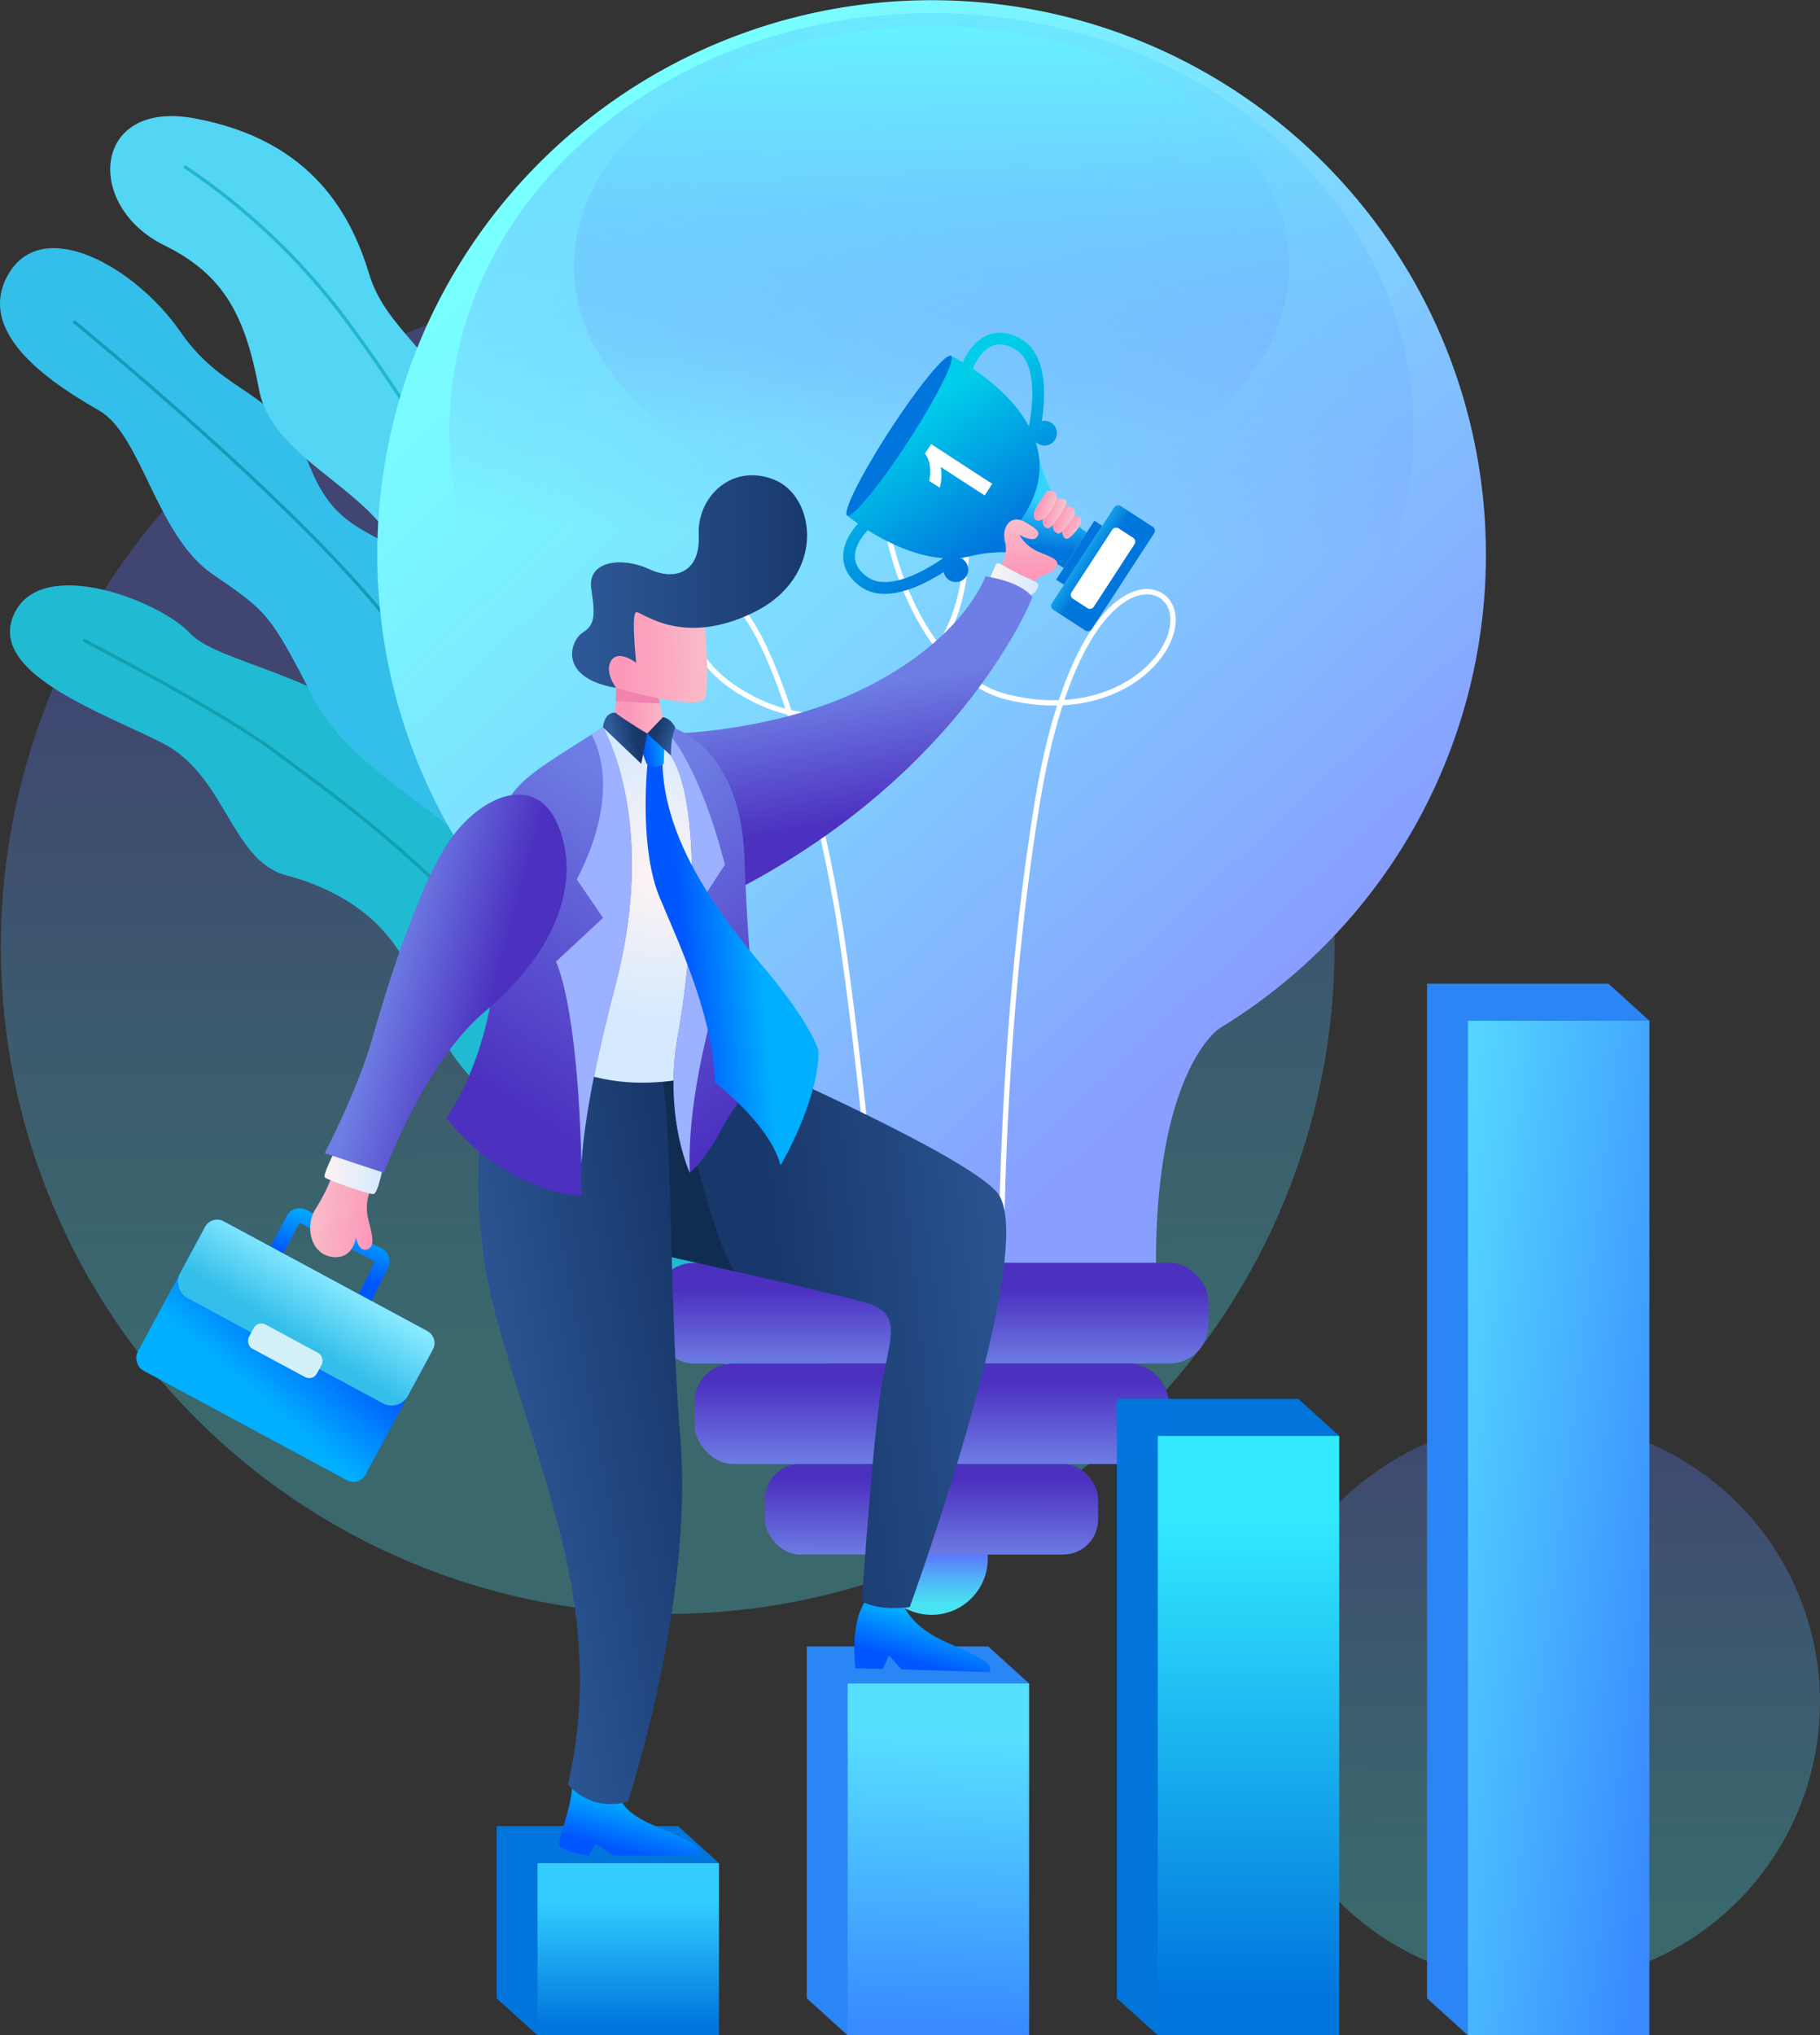 <svg xmlns="http://www.w3.org/2000/svg" xmlns:xlink="http://www.w3.org/1999/xlink" width="550" height="615" viewBox="0 0 550 615">
  <rect x="0" y="0" width="550" height="615" fill="#333333" stroke="none"/>
  <defs>
    <linearGradient id="linear-gradient" x1="0.497" y1="0.872" x2="0.505" y2="-0.043" gradientUnits="objectBoundingBox">
      <stop offset="0" stop-color="#49e3f2"/>
      <stop offset="0.172" stop-color="#4bd5f3"/>
      <stop offset="0.495" stop-color="#51b2f7"/>
      <stop offset="0.929" stop-color="#5b78fd"/>
      <stop offset="1" stop-color="#5d6fff"/>
    </linearGradient>
    <linearGradient id="linear-gradient-2" x1="0.502" y1="0.799" x2="0.499" y2="0.284" xlink:href="#linear-gradient"/>
    <linearGradient id="linear-gradient-3" x1="0.5" y1="0.911" x2="0.5" y2="0.436" xlink:href="#linear-gradient"/>
    <linearGradient id="linear-gradient-4" x1="0.208" y1="0.117" x2="0.775" y2="0.801" gradientUnits="objectBoundingBox">
      <stop offset="0" stop-color="#78ffff"/>
      <stop offset="0.201" stop-color="#7af1ff"/>
      <stop offset="0.577" stop-color="#80ceff"/>
      <stop offset="1" stop-color="#889fff"/>
    </linearGradient>
    <linearGradient id="linear-gradient-5" x1="0.502" y1="1.032" x2="0.499" y2="0.264" gradientUnits="objectBoundingBox">
      <stop offset="0" stop-color="#6e7ee4"/>
      <stop offset="1" stop-color="#4c30c0"/>
    </linearGradient>
    <linearGradient id="linear-gradient-6" x1="0.498" y1="1.009" x2="0.501" y2="0.182" xlink:href="#linear-gradient-5"/>
    <linearGradient id="linear-gradient-7" x1="0.495" y1="1.03" x2="0.503" y2="0.177" xlink:href="#linear-gradient-5"/>
    <linearGradient id="linear-gradient-8" x1="0.538" y1="-0.166" x2="0.492" y2="0.636" gradientUnits="objectBoundingBox">
      <stop offset="0" stop-color="#66f8ff"/>
      <stop offset="0.091" stop-color="#66f2ff" stop-opacity="0.949"/>
      <stop offset="0.261" stop-color="#69e2ff" stop-opacity="0.808"/>
      <stop offset="0.492" stop-color="#6cc9ff" stop-opacity="0.58"/>
      <stop offset="0.771" stop-color="#71a7ff" stop-opacity="0.271"/>
      <stop offset="1" stop-color="#768aff" stop-opacity="0"/>
    </linearGradient>
    <linearGradient id="linear-gradient-9" x1="0.496" y1="-0.082" x2="0.502" y2="0.85" xlink:href="#linear-gradient-8"/>
    <linearGradient id="linear-gradient-10" x1="0.5" y1="0.217" x2="0.5" y2="0.936" gradientUnits="objectBoundingBox">
      <stop offset="0" stop-color="#33ceff"/>
      <stop offset="1" stop-color="#0076dd"/>
    </linearGradient>
    <linearGradient id="linear-gradient-11" x1="0.508" y1="0.144" x2="0.489" y2="0.983" gradientUnits="objectBoundingBox">
      <stop offset="0" stop-color="#57dfff"/>
      <stop offset="1" stop-color="#398aff"/>
    </linearGradient>
    <linearGradient id="linear-gradient-12" x1="0.5" y1="0.13" x2="0.5" y2="0.933" gradientUnits="objectBoundingBox">
      <stop offset="0" stop-color="#33eaff"/>
      <stop offset="1" stop-color="#0076dd"/>
    </linearGradient>
    <linearGradient id="linear-gradient-13" x1="-0.172" y1="0.045" x2="1.012" y2="0.847" xlink:href="#linear-gradient-11"/>
    <linearGradient id="linear-gradient-14" x1="0.658" y1="0.295" x2="0.371" y2="0.805" gradientUnits="objectBoundingBox">
      <stop offset="0" stop-color="#00afff"/>
      <stop offset="1" stop-color="#0057ff"/>
    </linearGradient>
    <linearGradient id="linear-gradient-15" x1="0.641" y1="0.321" x2="0.351" y2="0.867" xlink:href="#linear-gradient-14"/>
    <linearGradient id="linear-gradient-16" x1="1.074" y1="0.411" x2="0.364" y2="0.508" gradientUnits="objectBoundingBox">
      <stop offset="0" stop-color="#2f5b9b"/>
      <stop offset="1" stop-color="#18386b"/>
    </linearGradient>
    <linearGradient id="linear-gradient-17" x1="0.147" y1="0.66" x2="0.904" y2="0.223" xlink:href="#linear-gradient-16"/>
    <linearGradient id="linear-gradient-18" x1="0.544" y1="0.369" x2="0.497" y2="0.813" gradientUnits="objectBoundingBox">
      <stop offset="0" stop-color="#33d5ff"/>
      <stop offset="1" stop-color="#0076dd"/>
    </linearGradient>
    <linearGradient id="linear-gradient-19" x1="-3.02" y1="-0.32" x2="-3.02" y2="-0.01" gradientUnits="objectBoundingBox">
      <stop offset="0" stop-color="#33f1ff"/>
      <stop offset="1" stop-color="#0076dd"/>
    </linearGradient>
    <linearGradient id="linear-gradient-20" x1="0.35" y1="0.297" x2="0.633" y2="0.819" gradientUnits="objectBoundingBox">
      <stop offset="0" stop-color="#00cde9"/>
      <stop offset="1" stop-color="#0076dd"/>
    </linearGradient>
    <linearGradient id="linear-gradient-21" x1="0.596" y1="-6.552" x2="0.592" y2="-5.153" gradientUnits="objectBoundingBox">
      <stop offset="0" stop-color="#33e3ff"/>
      <stop offset="1" stop-color="#0076dd"/>
    </linearGradient>
    <linearGradient id="linear-gradient-22" x1="0.63" y1="-7.255" x2="0.625" y2="-8.203" gradientUnits="objectBoundingBox">
      <stop offset="0" stop-color="#0076dd"/>
      <stop offset="1" stop-color="#0076dd"/>
    </linearGradient>
    <linearGradient id="linear-gradient-23" x1="-0.999" y1="-0.637" x2="-1.007" y2="0.331" xlink:href="#linear-gradient-12"/>
    <linearGradient id="linear-gradient-24" x1="0.526" y1="0.046" x2="0.497" y2="0.807" gradientUnits="objectBoundingBox">
      <stop offset="0" stop-color="#f9c0ca"/>
      <stop offset="1" stop-color="#fc99ba"/>
    </linearGradient>
    <linearGradient id="linear-gradient-25" y1="0.5" x2="1" y2="0.5" gradientUnits="objectBoundingBox">
      <stop offset="0" stop-color="#fff3f2"/>
      <stop offset="1" stop-color="#d5eaff"/>
    </linearGradient>
    <linearGradient id="linear-gradient-26" x1="0.513" y1="0.351" x2="0.596" y2="0.764" xlink:href="#linear-gradient-5"/>
    <radialGradient id="radial-gradient" cx="0.555" cy="0.389" r="0.387" gradientTransform="translate(-0.495) scale(1.989 1)" xlink:href="#linear-gradient-25"/>
    <linearGradient id="linear-gradient-27" x1="0.353" y1="0.03" x2="0.551" y2="0.905" xlink:href="#linear-gradient-5"/>
    <linearGradient id="linear-gradient-28" x1="0.662" y1="0.145" x2="0.47" y2="0.603" xlink:href="#linear-gradient-14"/>
    <linearGradient id="linear-gradient-29" x1="0.404" y1="0.779" x2="0.581" y2="0.264" xlink:href="#linear-gradient-14"/>
    <linearGradient id="linear-gradient-30" x1="0.598" y1="-0.014" x2="0.446" y2="0.781" gradientUnits="objectBoundingBox">
      <stop offset="0" stop-color="#88e9ff"/>
      <stop offset="1" stop-color="#34bfea"/>
    </linearGradient>
    <linearGradient id="linear-gradient-31" x1="0.013" y1="0.434" x2="0.922" y2="0.611" xlink:href="#linear-gradient-24"/>
    <linearGradient id="linear-gradient-32" x1="0.654" y1="0.066" x2="0.426" y2="0.84" xlink:href="#linear-gradient-5"/>
    <linearGradient id="linear-gradient-34" x1="0.264" y1="0.409" x2="0.648" y2="0.565" xlink:href="#linear-gradient-5"/>
    <linearGradient id="linear-gradient-35" x1="0.676" y1="0.45" x2="0.254" y2="0.529" xlink:href="#linear-gradient-14"/>
    <linearGradient id="linear-gradient-36" x1="0.808" y1="0.679" x2="0.348" y2="0.422" xlink:href="#linear-gradient-24"/>
    <linearGradient id="linear-gradient-37" x1="0.802" y1="0.666" x2="0.314" y2="0.42" xlink:href="#linear-gradient-24"/>
    <linearGradient id="linear-gradient-38" x1="0.741" y1="0.593" x2="0.327" y2="0.43" xlink:href="#linear-gradient-24"/>
    <linearGradient id="linear-gradient-39" x1="0.781" y1="0.646" x2="0.277" y2="0.411" xlink:href="#linear-gradient-24"/>
    <linearGradient id="linear-gradient-40" x1="1.167" y1="0.426" x2="0.305" y2="0.527" xlink:href="#linear-gradient-24"/>
    <linearGradient id="linear-gradient-41" x1="1.053" y1="0.486" x2="0.191" y2="0.509" xlink:href="#linear-gradient-24"/>
    <linearGradient id="linear-gradient-42" x1="1.133" y1="0.384" x2="0.222" y2="0.548" xlink:href="#linear-gradient-14"/>
    <linearGradient id="linear-gradient-43" x1="0" y1="0.5" x2="1" y2="0.5" xlink:href="#linear-gradient-16"/>
    <linearGradient id="linear-gradient-44" x1="0.959" y1="0.598" x2="0.332" y2="0.328" xlink:href="#linear-gradient-16"/>
    <linearGradient id="linear-gradient-45" x1="0.242" y1="0.577" x2="0.728" y2="0.455" xlink:href="#linear-gradient-16"/>
  </defs>
  <g id="Vector_Smart_Object1" data-name="Vector Smart Object1" transform="translate(-221.497 -45.195)">
    <ellipse id="Ellipse_24" data-name="Ellipse 24" cx="85.159" cy="85.169" rx="85.159" ry="85.169" transform="translate(601.179 474.366)" opacity="0.3" fill="url(#linear-gradient)"/>
    <ellipse id="Ellipse_25" data-name="Ellipse 25" cx="201.529" cy="201.553" rx="201.529" ry="201.553" transform="translate(221.746 129.759)" opacity="0.3" fill="url(#linear-gradient-2)"/>
    <g id="Group_55" data-name="Group 55">
      <path id="Path_638" data-name="Path 638" d="M483.505,493.89c-27.927-26.538-84.89-66.112-89.769-85.753s-7.462-25.176-18.079-28.632-22.572-20.835-29.355-38.421-21.936-27.067-38.429-31.447-18.24-30.35-37.411-39.984S217.4,248.282,225.83,230.558s44.113-3.646,52.955,5.856,40.74,12,62.528,33.822S376.5,312.875,391.6,317.252s36.55,30.606,49.018,58.6S483.505,493.89,483.505,493.89Z" fill="#20bad3"/>
      <path id="Path_639" data-name="Path 639" d="M246.678,238.58s41.408,21.338,57.762,33.584,37.812,27.034,64.958,55.8,75.508,101.1,75.508,101.1" fill="none" stroke="#12a0af" stroke-miterlimit="10" stroke-width="0.996"/>
      <path id="Path_640" data-name="Path 640" d="M437,384.166c-21.3-42.819-52.065-50.054-64.93-72.359s-42.926-30.8-55.994-56.007-13.538-25.568-30.416-37.162-21.413-41.993-34.11-49.331S213.59,146.532,223.92,128.23s38.641-2.345,52.207,17.367,29.274,16.748,39.115,40.84,22.588,16.13,48.366,41.582,37.984,47.447,53,88.951S437,384.166,437,384.166Z" fill="#34bfea"/>
      <path id="Path_641" data-name="Path 641" d="M389.546,271.838c-9.729-20.155-40.629-36.447-46.89-57.357s-38.758-29.654-42.867-51.515-10.233-34.6-28.662-43.653c-24.186-11.883-21.724-43.955,8.894-38.4,36.56,6.627,47.96,30.348,53.079,47.209s20.7,23.2,29.961,46.96c11.038,28.333,36.868,31.3,44.084,55.129S389.546,271.838,389.546,271.838Z" fill="#53d5f4"/>
      <path id="Path_642" data-name="Path 642" d="M243.7,142.263S313.5,199.124,340.633,235s60.236,78.9,60.236,78.9" fill="none" stroke="#1899b7" stroke-miterlimit="10" stroke-width="0.996"/>
      <path id="Path_643" data-name="Path 643" d="M277.152,95.457a198.469,198.469,0,0,1,46.754,43.576,457.142,457.142,0,0,1,47.357,77.334c9.58,20.21,25.7,35.888,25.7,35.888" fill="none" stroke="#21b6ce" stroke-miterlimit="10" stroke-width="0.996"/>
    </g>
    <g id="Group_56" data-name="Group 56">
      <ellipse id="Ellipse_26" data-name="Ellipse 26" cx="16.971" cy="16.973" rx="16.971" ry="16.973" transform="translate(486.054 499.196)" fill="url(#linear-gradient-3)"/>
      <path id="Path_644" data-name="Path 644" d="M670.538,212.729a167.514,167.514,0,1,0-254.5,143.2h0s19.191,12.37,19.191,70.874H570.828c0-58.5,19.191-70.874,19.191-70.874h0A167.437,167.437,0,0,0,670.538,212.729Z" fill="url(#linear-gradient-4)"/>
      <path id="Path_645" data-name="Path 645" d="M524.086,430.375s-.659-71.805,10.766-142.046,38.01-70.467,40.867-58.272-16.7,33.876-49.875,25.745-46.267-74.73-31.858-79.705c20.214-6.98,26.163,42.291,11.662,63.746s-37.344,28.481-60.438,14.379-16.208-36.049-3.025-27.83,27.633,62.835,33.346,99.872,11.865,104.111,11.865,104.111Z" fill="none" stroke="#fff" stroke-miterlimit="10" stroke-width="1.594"/>
      <rect id="Rectangle_28" data-name="Rectangle 28" width="167.354" height="30.383" rx="11.734" transform="translate(419.347 426.799)" fill="url(#linear-gradient-5)"/>
      <rect id="Rectangle_29" data-name="Rectangle 29" width="143.291" height="30.383" rx="11.734" transform="translate(431.379 457.183)" fill="url(#linear-gradient-6)"/>
      <rect id="Rectangle_30" data-name="Rectangle 30" width="100.632" height="27.349" rx="10.562" transform="translate(452.708 487.566)" fill="url(#linear-gradient-7)"/>
      <ellipse id="Ellipse_27" data-name="Ellipse 27" cx="145.678" cy="125.907" rx="145.678" ry="125.907" transform="translate(357.347 49.153)" fill="url(#linear-gradient-8)" style="mix-blend-mode: screen;isolation: isolate"/>
      <ellipse id="Ellipse_28" data-name="Ellipse 28" cx="108.09" cy="72.565" rx="108.09" ry="72.565" transform="translate(394.934 53.095)" fill="url(#linear-gradient-9)" style="mix-blend-mode: screen;isolation: isolate"/>
    </g>
    <g id="Group_57" data-name="Group 57">
      <path id="Path_646" data-name="Path 646" d="M383.937,660.2l-12.356-11.19v-52.02h54.832l12.356,11.19Z" fill="#0076dd"/>
      <rect id="Rectangle_31" data-name="Rectangle 31" width="54.832" height="52.02" transform="translate(383.937 608.176)" fill="url(#linear-gradient-10)"/>
      <path id="Path_647" data-name="Path 647" d="M477.658,660.2,465.3,649.006V542.689h54.832l12.356,11.19Z" fill="#2a86f4"/>
      <rect id="Rectangle_32" data-name="Rectangle 32" width="54.832" height="106.317" transform="translate(477.658 553.879)" fill="url(#linear-gradient-11)"/>
      <path id="Path_648" data-name="Path 648" d="M571.379,660.2l-12.356-11.19V467.895h54.832l12.356,11.19Z" fill="rgba(0,118,221,0.98)"/>
      <rect id="Rectangle_33" data-name="Rectangle 33" width="54.832" height="181.111" transform="translate(571.379 479.085)" fill="url(#linear-gradient-12)"/>
      <path id="Path_649" data-name="Path 649" d="M665.1,660.2l-12.356-11.19V342.439h54.832l12.356,11.19Z" fill="#2a86f4"/>
      <rect id="Rectangle_34" data-name="Rectangle 34" width="54.832" height="306.567" transform="translate(665.1 353.629)" fill="url(#linear-gradient-13)"/>
    </g>
    <g id="Group_61" data-name="Group 61">
      <path id="Path_650" data-name="Path 650" d="M494.483,529.933s1.936,6.833,13.551,11.731,13.324,6.492,12.64,8.77l-26.761-.8-3.758-4.214-1.936,4.1-8.2-.228s-1.936-13.895,3.3-20.728Z" fill="url(#linear-gradient-14)"/>
      <path id="Path_651" data-name="Path 651" d="M409.189,588.7s-.114,4.1,11.5,8.77,12.526,5.922,12.071,8.428H407.026l-5.466-3.531L399.4,605.9s-9-1.253-9-3.531,4.024-11.773,3.986-17.767C399.168,585.967,409.189,588.7,409.189,588.7Z" fill="url(#linear-gradient-15)"/>
      <path id="Path_652" data-name="Path 652" d="M496.419,530.787s-9.109,1.425-14.462-1.764c0,0,3.557-53.074,6.319-67.167s5.325-19.989-5.181-23.064c-5.656-1.656-24.008-5.91-39.747-9.487-13.5-3.065-25.076-5.632-25.076-5.632L413.658,369.6l12.24-.869,25.084-1.78s61.651,27.022,71.743,38.439C536.39,420.854,496.419,530.787,496.419,530.787Z" fill="url(#linear-gradient-16)"/>
      <path id="Path_653" data-name="Path 653" d="M443.348,429.3c-13.5-3.065-25.076-5.632-25.076-5.632L413.658,369.6l12.24-.869C427.915,379.227,435.155,414.761,443.348,429.3Z" fill="#102d51"/>
      <path id="Path_654" data-name="Path 654" d="M372.151,363.2s-13.836,33.569,0,82.514,32.54,87.9,21.01,138.633c0,0,6.235,8.456,18.078,5.267,0,0,19.928-59.679,15.829-110.246s-1.449-100.47-7.6-118.779Z" fill="url(#linear-gradient-17)"/>
      <g id="Group_59" data-name="Group 59">
        <path id="Path_655" data-name="Path 655" d="M531.628,188.736l-11.951,18.387-3.8,5.847s15.4-3.758,27.078,3.836l3.486-5.363,3.486-5.363c-11.683-7.595-14.5-23.192-14.5-23.192Z" fill="url(#linear-gradient-18)"/>
        <path id="Path_656" data-name="Path 656" d="M546.441,211.444l-5.782,8.9,2.362,1.536,5.782-8.9,5.782-8.9-2.362-1.536Z" fill="url(#linear-gradient-19)"/>
        <path id="Path_657" data-name="Path 657" d="M529.825,147.487c-3.452-1.9-6.723-2.264-9.723-1.092-4.34,1.7-6.742,6.176-7.664,8.283-2.155-1.3-3.553-1.979-3.553-1.979L493.2,176.833l-15.685,24.133s1.192,1,3.25,2.444c-1.552,1.7-4.67,5.712-4.458,10.368.147,3.217,1.81,6.058,4.945,8.443,7.648,5.819,19.4-.282,25.429-4.189a3.745,3.745,0,1,0,4.939-4.242c6.888-.715,13.676-4.184,19.116-12.554s5.855-15.982,3.712-22.568a3.74,3.74,0,1,0,1.871-6.237C537.444,165.335,538.247,152.115,529.825,147.487ZM483.4,219.392c-2.284-1.738-3.444-3.623-3.546-5.763-.18-3.774,3-7.3,3.911-8.222,5.488,3.458,13.947,7.779,22.748,8.44a54.218,54.218,0,0,1-7.862,4.606C494,220.634,487.577,222.567,483.4,219.392Zm50.044-54.531a54.277,54.277,0,0,1-1.019,9.115c-4.177-7.775-11.558-13.751-16.945-17.363.479-1.2,2.424-5.545,5.912-6.908,2-.782,4.2-.488,6.718.9C532.7,153.119,533.543,159.746,533.448,164.861Z" fill="url(#linear-gradient-20)"/>
        <g id="Group_58" data-name="Group 58">
          <path id="Path_658" data-name="Path 658" d="M521.344,191.384l-2.29,3.523-13.276-8.63a14.486,14.486,0,0,1-.288,6.287l-3.2-2.078a12.148,12.148,0,0,0,.236-4.109,7.755,7.755,0,0,0-1.5-4.13l1.858-2.859Z" fill="#fff"/>
        </g>
        <ellipse id="Ellipse_29" data-name="Ellipse 29" cx="28.783" cy="3.246" rx="28.783" ry="3.246" transform="matrix(0.545, -0.838, 0.838, 0.545, 474.793, 199.197)" fill="url(#linear-gradient-21)"/>
        <ellipse id="Ellipse_30" data-name="Ellipse 30" cx="21.371" cy="2.428" rx="21.371" ry="2.428" transform="matrix(0.545, -0.838, 0.838, 0.545, 479.518, 193.428)" fill="url(#linear-gradient-22)"/>
        <rect id="Rectangle_35" data-name="Rectangle 35" width="37.394" height="14.37" rx="1.358" transform="matrix(0.545, -0.838, 0.838, 0.545, 538.614, 228.656)" fill="url(#linear-gradient-23)"/>
        <rect id="Rectangle_36" data-name="Rectangle 36" width="25.36" height="8.029" rx="1.358" transform="matrix(0.545, -0.838, 0.838, 0.545, 544.551, 225.339)" fill="#fff"/>
      </g>
      <path id="Path_659" data-name="Path 659" d="M523.408,216.791a9.107,9.107,0,0,0,1.836-7.816c-1.2-4.356,1.58-8.5,5.85-6.107s4.954,3.417,3.587,4.783-5.167-.854-5.167-.854a12.558,12.558,0,0,0,6.534,5.415c4.868,1.965,5.694,2.548,4.413,4.684s-5.215,1.614-6.633,4.593Z" fill="url(#linear-gradient-24)"/>
      <path id="Path_660" data-name="Path 660" d="M520.391,220.492l1.964-4.536a.957.957,0,0,1,1.354-.451,105.237,105.237,0,0,0,10.811,5.53,1.116,1.116,0,0,1,.657,1.354,3.709,3.709,0,0,1-3.342,2.83Z" fill="url(#linear-gradient-25)"/>
      <path id="Path_661" data-name="Path 661" d="M425.616,266.846s28.647-.8,53.38-11.959c26.135-11.788,37.235-27.686,40.313-35.534,0,0,10.591,1.367,14.178,6.321,0,0-20.156,52.19-88.824,88.066C444.662,313.74,443.6,278.63,425.616,266.846Z" fill="url(#linear-gradient-26)"/>
      <path id="Path_662" data-name="Path 662" d="M423.549,266.846s17.406,21.268,17.851,29.469,0,71.321,0,71.321-29.85,12.292-53.777-2.864c2.208-22.075,6.563-67.176,6.563-67.176l2.627-18.194,5.658-11.7,1.253-2.737,8.721,2.414,4.631-.535Z" fill="url(#radial-gradient)"/>
      <path id="Path_663" data-name="Path 663" d="M459.524,367.041s-12.983,6.065-18.962,17.511-10.59,15.034-10.59,15.034-8.027-17.085-3.587-41.685,7.517-69.017-2.134-84.391a10.971,10.971,0,0,1-.7-6.663,6.168,6.168,0,0,1,.871-1.879s20.756,5.21,22.037,39.292S450.044,367.041,459.524,367.041Z" fill="url(#linear-gradient-27)"/>
      <g id="Group_60" data-name="Group 60">
        <path id="Path_664" data-name="Path 664" d="M333.33,439.095l-3.922-1.961,5.411-10.823-22.811-11.649-5.58,10.476-3.867-2.065,5.6-10.481A4.393,4.393,0,0,1,314,410.758l22.816,11.665a4.386,4.386,0,0,1,1.921,5.85Z" fill="url(#linear-gradient-28)"/>
      </g>
      <rect id="Rectangle_37" data-name="Rectangle 37" width="78.236" height="51.249" rx="4.143" transform="matrix(0.88, 0.474, -0.474, 0.88, 285.427, 412.255)" fill="url(#linear-gradient-29)"/>
      <path id="Rectangle_38" data-name="Rectangle 38" d="M4.143,0H74.093a4.143,4.143,0,0,1,4.143,4.143V19.954a5.67,5.67,0,0,1-5.67,5.67H5.67A5.67,5.67,0,0,1,0,19.954V4.143A4.143,4.143,0,0,1,4.143,0Z" transform="matrix(0.88, 0.474, -0.474, 0.88, 285.427, 412.255)" fill="url(#linear-gradient-30)"/>
      <rect id="Rectangle_39" data-name="Rectangle 39" width="23.345" height="8.31" rx="2.626" transform="matrix(0.88, 0.474, -0.474, 0.88, 299.407, 444.175)" fill="#d4f0f9"/>
      <path id="Path_665" data-name="Path 665" d="M429.972,399.586s-8.027-17.085-3.587-41.685,7.517-69.017-2.134-84.391a10.971,10.971,0,0,1-.7-6.663s9.157,9.258,17.013,39.633l-5.345,8.2,8.42,14.007S428.6,369.859,429.972,399.586Z" fill="#9cb1ff"/>
      <path id="Path_666" data-name="Path 666" d="M333.347,405a14.2,14.2,0,0,0-.569,8.6c1.2,4.7,2.244,8.371-.416,9.14s-3.274-3.759-3.274-3.759-.749,7-7.369,5.979-7.987-9.567-4.913-14.35a57.139,57.139,0,0,0,4.913-9.738Z" fill="url(#linear-gradient-31)"/>
      <path id="Path_667" data-name="Path 667" d="M397.2,396.84c-.44,7.131.149,9.75.149,9.75s-22.206-.341-41-23.576c0,0,16.571-21.866,15.375-60.817-1.15-37.484-.086-37,28.516-55.027q1.677-1.055,3.484-2.2s16.854,28.188,3.7,78.071C400.029,371.085,397.765,387.681,397.2,396.84Z" fill="url(#linear-gradient-32)"/>
      <path id="Path_668" data-name="Path 668" d="M322.358,393.635s-3.331,6.634-2.733,7.317,13.494,5.3,14.776,5.04,2.648-7.346,2.648-7.346Z" fill="url(#linear-gradient-25)"/>
      <path id="Path_669" data-name="Path 669" d="M367.966,350.9c24.974-21.009,28.7-43.051,21.523-57.742s-24.085-6.833-33.138,7.517-18.021,43.051-22.377,58.426-14.349,34.537-14.349,34.537l17.936,5.951S349.689,366.272,367.966,350.9Z" fill="url(#linear-gradient-34)"/>
      <path id="Path_670" data-name="Path 670" d="M407.425,343.038c-7.4,28.047-9.659,44.643-10.227,53.8-1.138-48.9-7.708-61.062-7.708-61.062l14.237-13.238-7.918-11.618c13.282-25.659,6.25-40.617,4.432-43.752q1.677-1.055,3.484-2.2S420.577,293.155,407.425,343.038Z" fill="#9cb1ff"/>
      <path id="Path_671" data-name="Path 671" d="M417.237,275.38s-2.85,25.639,3.654,41.113,15.823,35.175,16.7,55.83c0,0,16.664,12.706,19.786,25.015,0,0,11.661-19.856,11.467-34.733,0,0-2.379-8.416-16.908-25.527S422.065,298.131,421.7,275.63A3.841,3.841,0,0,0,417.237,275.38Z" fill="url(#linear-gradient-35)"/>
      <path id="Path_672" data-name="Path 672" d="M545.444,201.025s2.448-.22,2.847,1.2-3.018,5.459-4.214,5.743-2.05-1.826-1.423-3.476C543.849,202.839,545.444,201.025,545.444,201.025Z" fill="url(#linear-gradient-36)"/>
      <path id="Path_673" data-name="Path 673" d="M542.881,198.005s2.759-.18,3.442,1.528-4.17,7.235-5.059,6.894-2.085-.911-1.345-3.588C541.23,200.561,542.881,198.005,542.881,198.005Z" fill="url(#linear-gradient-37)"/>
      <path id="Path_674" data-name="Path 674" d="M539.977,195.949s3.132-.455,3.758.626-3.986,7.8-5.125,8.143-2.505-.569-1.879-3.246C538.725,198.113,539.977,195.949,539.977,195.949Z" fill="url(#linear-gradient-38)"/>
      <path id="Path_675" data-name="Path 675" d="M537.871,193.5s-3.644,5.239-3.872,6.606.114,3.246,2.448,2.05,4.327-5.353,4.327-6.492S540.547,193.273,537.871,193.5Z" fill="url(#linear-gradient-39)"/>
      <path id="Path_676" data-name="Path 676" d="M422.285,264l-4.326,5.126-7.2-2.278-3.33-6.322.132-3.454.072-1.858.082-2.149,5.01-.825,6.184,2.424,1.491.761.526,2.39v0l.5,2.284Z" fill="url(#linear-gradient-40)"/>
      <path id="Path_677" data-name="Path 677" d="M420.92,257.814v0l-13.364-.745.072-1.858.082-2.149,5.01-.825,6.184,2.424,1.491.761Z" fill="#f283ae"/>
      <path id="Path_678" data-name="Path 678" d="M434.356,232.793s1.936,19.817,0,23.575-26.647-3.3-26.647-3.3l-3.3-2.733-.683-9.225,6.719-13.781Z" fill="url(#linear-gradient-41)"/>
      <path id="Path_679" data-name="Path 679" d="M422.285,270.519l-.213,5.467a4.272,4.272,0,0,1-5.167,0l-2.05-5.253,2.221-3.887S422.072,269.835,422.285,270.519Z" fill="url(#linear-gradient-42)"/>
      <path id="Path_680" data-name="Path 680" d="M413.745,245.491s-1.594-14.977,0-15.318,13.779,10.819,35.644,0,18.79-35.078,5.922-40.09-23.231,5.467-22.662,16.742-7.06,14.032-15.032,10.319-18.79-2.688-17.423,6.082.8,10.933-2.733,13.211-7.63,13.553,10.249,16.628c0,0-3.758-4.9-1.48-8.314S413.745,245.491,413.745,245.491Z" fill="url(#linear-gradient-43)"/>
      <path id="Path_681" data-name="Path 681" d="M421.822,261.9l-4.747,4.946,7.174,6.663s-.085-5.979,1.367-8.371C425.616,265.137,424.348,262.249,421.822,261.9Z" fill="url(#linear-gradient-44)"/>
      <path id="Path_682" data-name="Path 682" d="M417.075,266.846l-1.794,9.14-11.559-11.019s.285-4.527,3.7-4.442C411.268,263.429,417.075,266.846,417.075,266.846Z" fill="url(#linear-gradient-45)"/>
    </g>
  </g>
</svg>
